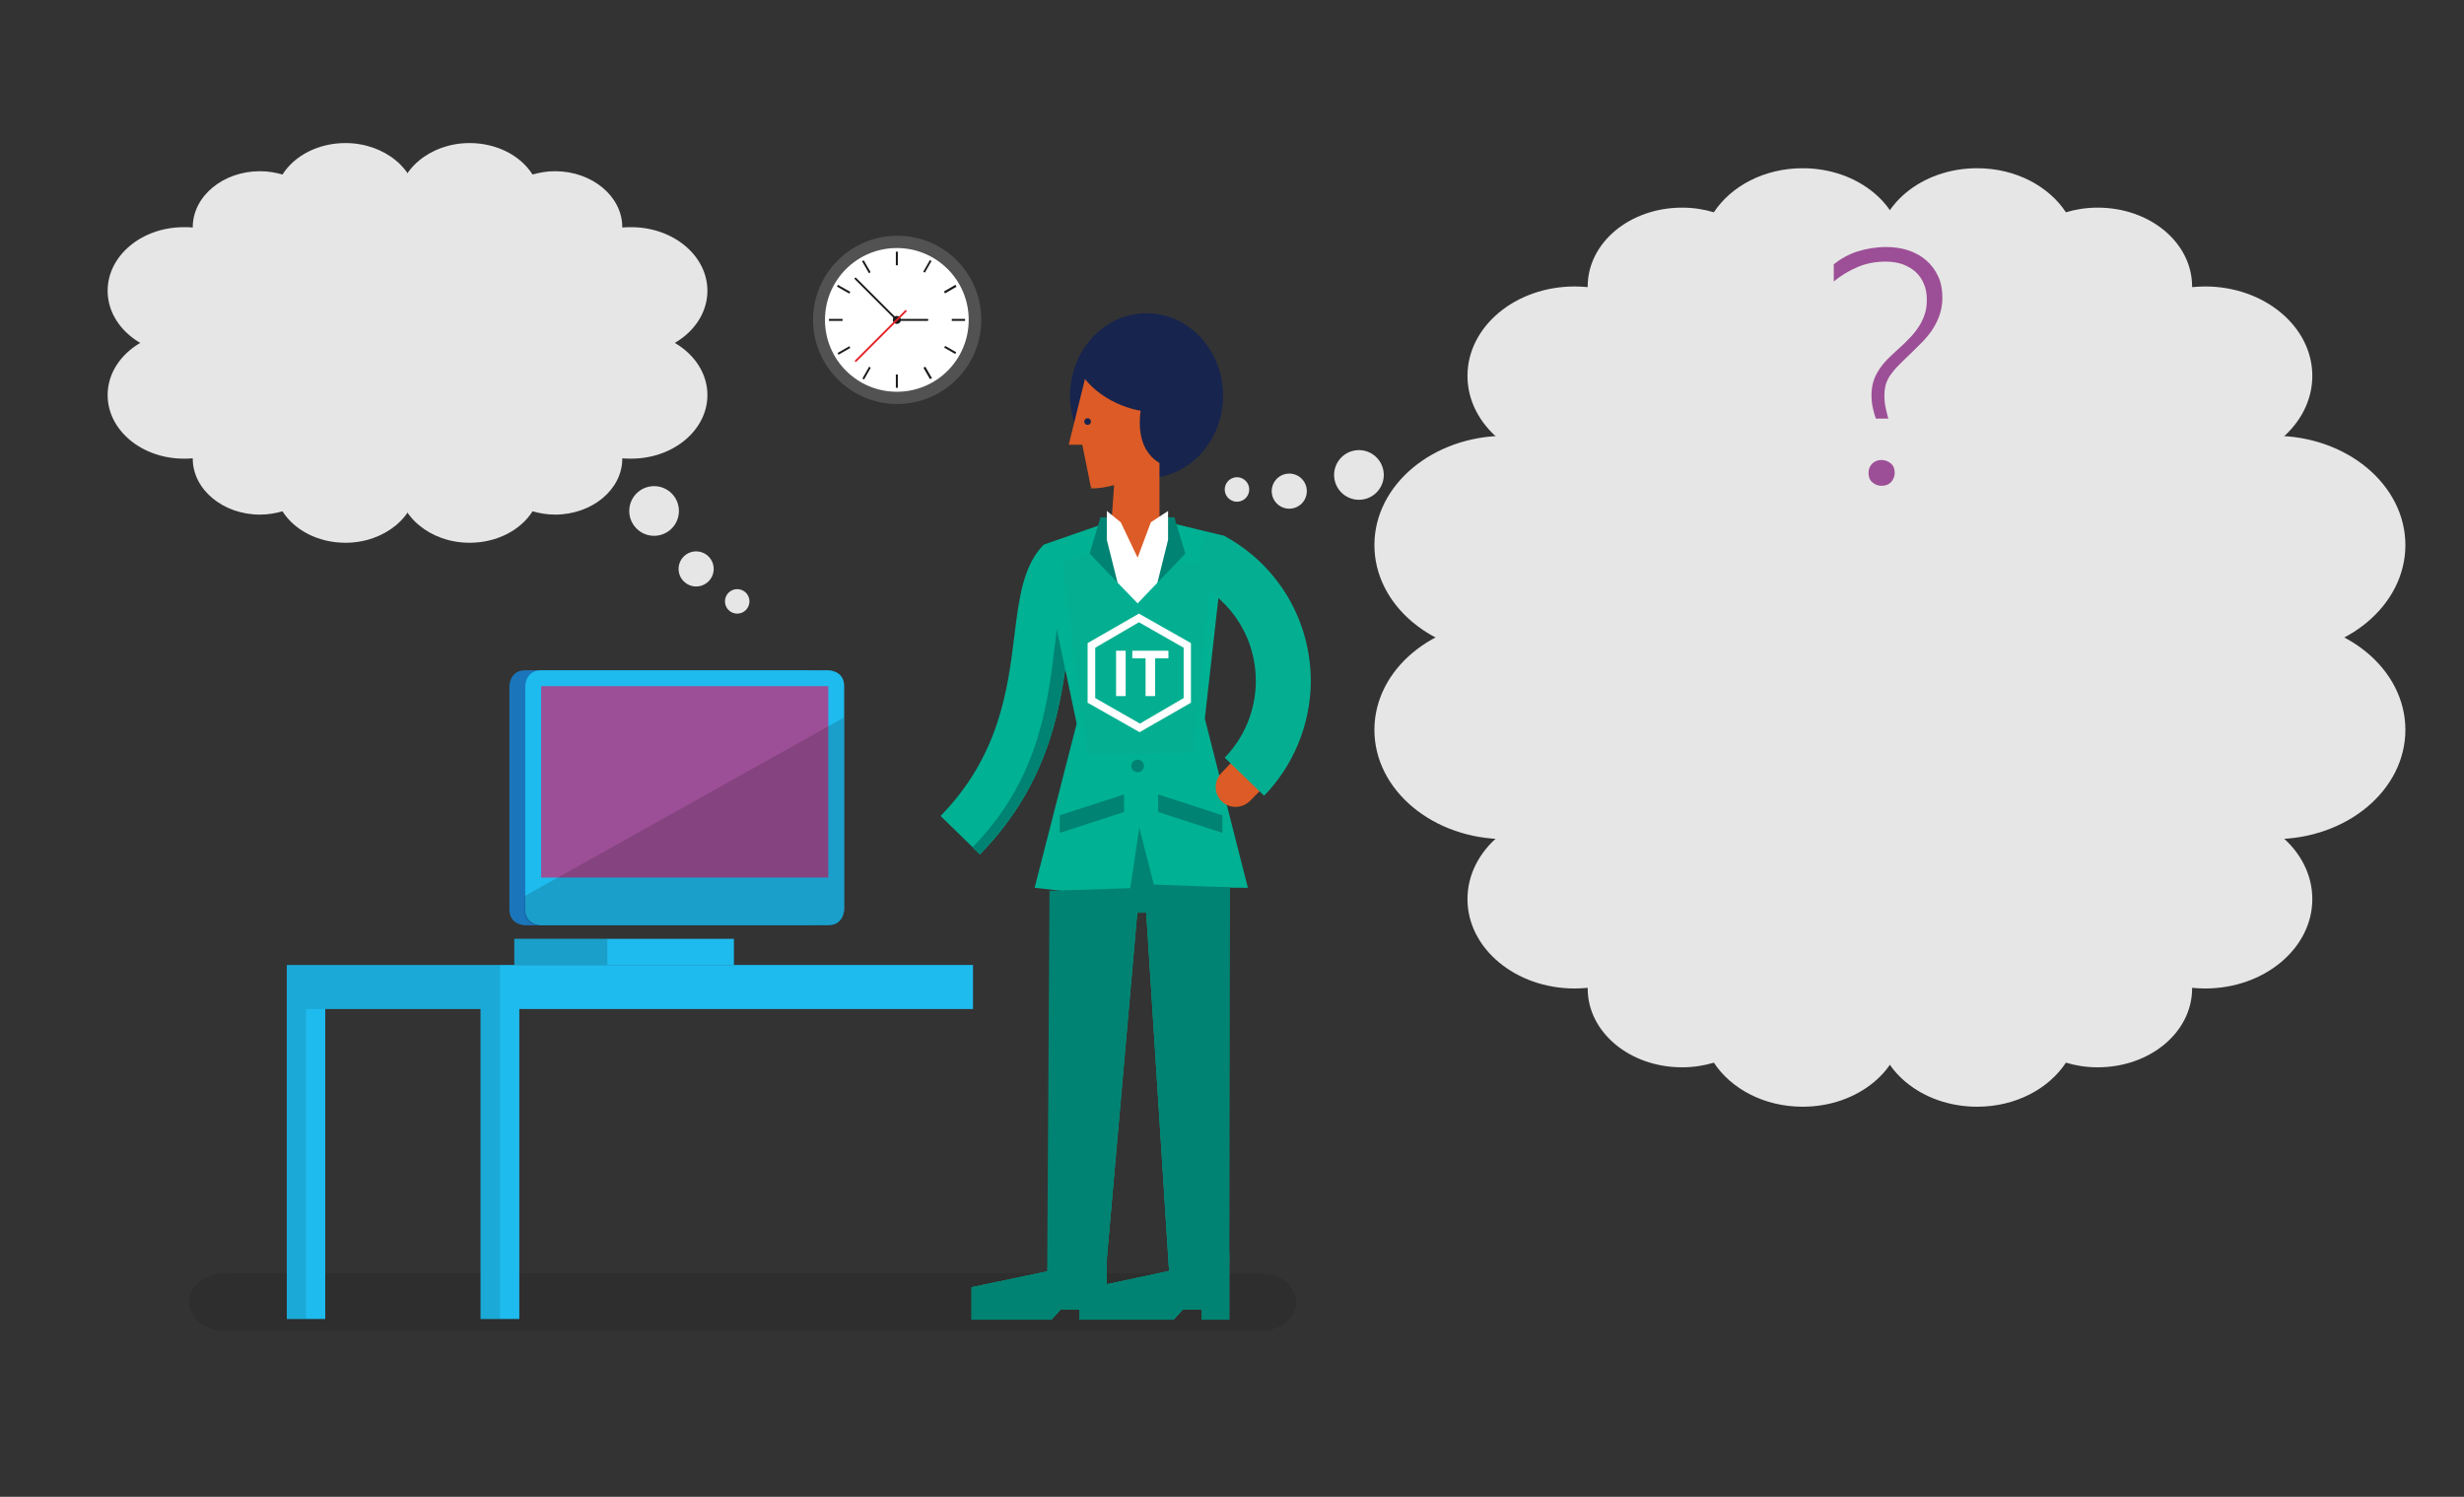 <?xml version="1.0" encoding="utf-8"?>
<!-- Generator: Adobe Illustrator 19.2.1, SVG Export Plug-In . SVG Version: 6.00 Build 0)  -->
<svg version="1.1" xmlns="http://www.w3.org/2000/svg" xmlns:xlink="http://www.w3.org/1999/xlink" x="0px" y="0px"
	 viewBox="0 0 744 452" enable-background="new 0 0 744 452" xml:space="preserve">
<rect x="0" y="0" width="744" height="452" fill="#333333" stroke="none"/>
<g id="Layer_1">
</g>
<g id="Layer_2">
</g>
<g id="Layer_3">
	<g>
		<g>
			<rect x="155.3" y="283.5" fill="#1EBBEE" width="66.3" height="7.9"/>
			<rect x="155.3" y="283.5" opacity="0.15" width="28.1" height="7.9"/>
		</g>
		<path opacity="0.1" d="M67.9,384.5c0.5,0,0.9,0.1,1.3,0.1v-0.1l262.7,0l50,0.1c5.3,0.5,9.5,4.2,9.5,8.6c0,4.8-4.8,8.7-10.8,8.7
			c-0.8,0-312,0-312.7,0c-6,0-10.8-3.9-10.8-8.7C57.1,388.4,61.9,384.5,67.9,384.5"/>
		<polygon fill="#1EBBEE" points="293.8,291.4 293.8,304.7 156.8,304.7 156.8,398.3 145.1,398.3 145.1,304.7 98.2,304.7 98.2,398.3 
			86.6,398.3 86.6,304.7 86.6,303.6 86.6,291.4 		"/>
		<polygon opacity="0.1" points="151,291.4 151,303.3 151,304.7 151,398.3 145.1,398.3 145.1,304.7 92.4,304.7 92.4,398.3 
			86.6,398.3 86.6,304.7 86.6,303.3 86.6,291.4 		"/>
		<path fill="#1A75BB" d="M248.4,207.2l0,67.4c0,0,0,4.8-4.8,4.8l-85,0c0,0-4.8,0-4.8-4.8l0-67.4c0,0,0-4.8,4.8-4.8h85
			C243.6,202.4,248.4,202.4,248.4,207.2z"/>
		<path fill="#1EBBEE" d="M254.9,207.2l0,67.4c0,0,0,4.8-4.8,4.8l-86.7,0c0,0-4.8,0-4.8-4.8v-67.4c0,0,0-4.8,4.8-4.8h86.7
			C250.1,202.4,254.9,202.4,254.9,207.2z"/>
		<rect x="163.4" y="207.2" fill="#9C4F96" width="86.7" height="57.8"/>
		<ellipse fill="#17244E" cx="346.2" cy="119.5" rx="23.1" ry="24.9"/>
		<path fill="#00B193" d="M295.9,258L284,246.4c17.8-18.2,20.3-38.3,22.3-54.5c1.4-11.3,2.6-21.1,8.9-27.5L327,176
			c-2.4,2.5-3.3,10-4.3,17.9C320.6,211.6,317.6,235.8,295.9,258z"/>
		<path fill="#008372" d="M327,176l-3.8-3.7c-2.7,6.4-3.7,14.1-4.7,22.7c-2.2,18-4.9,40.5-24.9,60.9l2.2,2.1
			c21.8-22.2,24.7-46.4,26.9-64.1C323.7,186,324.6,178.5,327,176z"/>
		<path fill="#00B193" d="M371.2,380.1l-4-112.1l9.6,0.1l0,0l-13-51.1l6.2-55.1l-17.3-4.2h-18.1l-19.3,6.7l1.6,15.2l8.2,38.9
			l-12.7,49.6l8.2,0.9l-4.3,114.9l-22.9,4.8v9.8h24.1l2.8-3.1h5.7v3.1h4.3h4h20.1l2.8-3.1h5.7v3.1h8.3v-9.8v-8.3l0.2-0.2
			L371.2,380.1z M334.2,387.8v-7.5l0.2-0.2l-0.2,0l9.2-104.5h2.7l6.9,108.2L334.2,387.8z"/>
		<path fill="#DC5B26" d="M352.2,129c0-13.1-10.6-18.6-23.6-18.6l-5.9,23.9h4.1l2.6,12.9c1.3,0.2-1.4,0.3,0,0.3c2.4,0,4.8-0.4,7-1
			l-0.8,11.3l6,25.5l8.5-25.5v-18.9C351.5,135.9,352.2,132.6,352.2,129z"/>
		<circle fill="#17244E" cx="328.4" cy="127.3" r="1"/>
		<g>
			<path fill="#008372" d="M371.2,380.1l0.2-112.1l-23-0.9l-4.4-17.2l-2.7,18.3l-24.4,0.8l-0.7,114.9l-22.9,4.8v9.8h24.1l2.8-3.1
				h5.7v3.1h4.3h4h20.1l2.8-3.1h5.7v3.1h8.3v-9.8v-8.3l0.2-0.2L371.2,380.1z M334.2,387.8v-7.5l0.2-0.2l-0.2,0l9.2-104.5h2.7
				l6.9,108.2L334.2,387.8z"/>
		</g>
		<path fill="#DC5B26" d="M377.7,241.6c-0.1,0.1-0.1,0.1-0.2,0.2c-2.4,2.4-6.2,2.5-8.6,0.2c-2.4-2.3-2.4-6.2-0.1-8.6
			c0.1-0.1,0.1-0.1,0.2-0.2l0,0l4.4-4.6l8.7,8.5L377.7,241.6L377.7,241.6z"/>
		<polygon fill="#008372" points="354.6,156.2 350.1,156.2 343.5,182.2 335.6,156.2 332.3,156.2 329,167.2 331.4,169.7 329,172.1 
			343.5,217 357.9,172.1 355.5,169.7 357.9,167.2 		"/>
		<polygon fill="#FFFFFF" points="347.5,157.7 343.5,168.4 338.4,157.7 334.2,154.3 334.2,163 343.5,200.1 352.7,163 352.7,154.3 		
			"/>
		<g>
			<path fill="#04AF91" d="M381.7,240.3l-11.9-11.5c6-6.2,9.3-14.3,9.4-22.9c0.1-12.8-7-24.4-18.5-30.1l2.7-14.7
				c0.6,0.3,6,0.5,6.6,0.9c16.1,8.9,25.9,25.6,25.8,44.1C395.6,218.9,390.6,231.1,381.7,240.3z"/>
		</g>
		<polygon fill="#008372" points="369.1,251.5 349.7,245.2 349.7,239.9 369.1,246.2 		"/>
		<polygon fill="#008372" points="320,251.5 339.4,245.2 339.4,239.9 320,246.2 		"/>
		<circle fill="#008372" cx="343.5" cy="231.3" r="1.9"/>
		<path fill="#17244E" d="M325.4,111.1c4.4-4.6,10.8-7,17.6-5.9c10.8,1.8,18.1,11.9,16.3,22.7c-0.6,3.5-4.5,10.3-6.6,12.9
			c-0.2,0-10.2-1.9-8.3-16.8C344.4,124.1,331.3,122.1,325.4,111.1"/>
		<path opacity="0.15" d="M250,279.6l-86.8,0c0,0-4.8,0-4.8-4.5v-4.5l96.4-53.9l0,58.4C254.9,275.1,254.9,279.6,250,279.6z"/>
		<g>
			<path fill="#515251" d="M296.3,96.6c0,14-11.4,25.4-25.4,25.4c-14,0-25.4-11.4-25.4-25.4c0-14,11.4-25.4,25.4-25.4
				C284.9,71.1,296.3,82.5,296.3,96.6"/>
			<path fill="#FFFFFF" d="M292.5,96.6c0,12-9.7,21.7-21.7,21.7c-12,0-21.7-9.7-21.7-21.7c0-12,9.7-21.7,21.7-21.7
				C282.8,74.9,292.5,84.6,292.5,96.6"/>
			<path fill="#1B1C1C" d="M272,96.6c0,0.7-0.5,1.2-1.2,1.2c-0.7,0-1.2-0.5-1.2-1.2c0-0.7,0.5-1.2,1.2-1.2
				C271.5,95.4,272,95.9,272,96.6"/>
			<rect x="270.5" y="76" fill="#1A1A1A" width="0.6" height="41.1"/>
			<rect x="250.3" y="96.3" fill="#1A1A1A" width="41.1" height="0.6"/>
			
				<rect x="270.5" y="76" transform="matrix(0.495 -0.869 0.869 0.495 52.772 283.981)" fill="#1A1A1A" width="0.6" height="41.1"/>
			<polygon fill="#1A1A1A" points="260.9,114.6 260.4,114.3 280.8,78.5 281.3,78.9 281.1,79.1 			"/>
			<polygon fill="#1A1A1A" points="280.8,114.5 280.7,114.3 260.3,78.9 260.8,78.6 281.4,114.2 			"/>
			<polygon fill="#1A1A1A" points="253.2,107.1 252.9,106.6 288.5,86 288.8,86.6 			"/>
			<path fill="#FFFFFF" d="M287.4,96.6c0,9.1-7.4,16.5-16.5,16.5c-9.1,0-16.5-7.4-16.5-16.5c0-9.1,7.4-16.5,16.5-16.5
				C280,80,287.4,87.4,287.4,96.6"/>
			<path fill="#1B1C1C" d="M272,96.6c0,0.7-0.5,1.2-1.2,1.2c-0.7,0-1.2-0.5-1.2-1.2c0-0.7,0.5-1.2,1.2-1.2
				C271.5,95.4,272,95.9,272,96.6"/>
			<path fill="#1A1A1A" d="M270.8,96.9c-0.1,0-0.2,0-0.2-0.1l-12.5-12.5c-0.1-0.1-0.1-0.3,0-0.4c0.1-0.1,0.3-0.1,0.4,0l12.5,12.5
				c0.1,0.1,0.1,0.3,0,0.4C271,96.8,270.9,96.9,270.8,96.9"/>
			<path fill="#1A1A1A" d="M270.8,96.9c-0.2,0-0.3-0.1-0.3-0.3c0-0.2,0.1-0.3,0.3-0.3h9.2c0.2,0,0.3,0.1,0.3,0.3
				c0,0.2-0.1,0.3-0.3,0.3H270.8z"/>
			<path fill="#E42129" d="M258.4,109.3c-0.1,0-0.2,0-0.2-0.1c-0.1-0.1-0.1-0.3,0-0.4l15.1-15.1c0.1-0.1,0.3-0.1,0.4,0
				c0.1,0.1,0.1,0.3,0,0.4l-15.1,15.1C258.5,109.3,258.5,109.3,258.4,109.3"/>
		</g>
		<g>
			<circle fill="#E6E6E6" cx="197.5" cy="154.3" r="7.5"/>
			<circle fill="#E6E6E6" cx="210.2" cy="171.8" r="5.3"/>
			<circle fill="#E6E6E6" cx="222.6" cy="181.6" r="3.7"/>
		</g>
		<g>
			<path fill="#E6E6E6" d="M147.2,74.9c-2.4-7.9-10.9-13.7-21.1-13.7c-0.1,0-0.1,0-0.2,0v0c0-9.9-9.7-18-21.6-18
				c-8.2,0-15.4,3.8-19,9.5c-2.1-0.6-4.4-1-6.8-1c-11.2,0-20.3,7.6-20.3,16.9c0,0.1,0,0.1,0,0.1c-0.9-0.1-1.8-0.1-2.7-0.1
				c-12.7,0-23,8.6-23,19.2c0,10.6,10.3,19.2,23,19.2l84.3,0l0,0c11,0,19.9-7.4,19.9-16.6C159.8,83.3,154.6,77.4,147.2,74.9"/>
			<path fill="#E6E6E6" d="M147.2,132.2c-2.4,7.9-10.9,13.7-21.1,13.7c-0.1,0-0.1,0-0.2,0v0c0,9.9-9.7,18-21.6,18
				c-8.2,0-15.4-3.8-19-9.5c-2.1,0.6-4.4,1-6.8,1c-11.2,0-20.3-7.6-20.3-16.9c0-0.1,0-0.1,0-0.1c-0.9,0.1-1.8,0.1-2.7,0.1
				c-12.7,0-23-8.6-23-19.2c0-10.6,10.3-19.2,23-19.2l84.3,0l0,0c11,0,19.9,7.4,19.9,16.6C159.8,123.8,154.6,129.7,147.2,132.2"/>
			<path fill="#E6E6E6" d="M98.9,74.9c2.4-7.9,10.9-13.7,21.1-13.7c0.1,0,0.1,0,0.2,0v0c0-9.9,9.7-18,21.6-18c8.2,0,15.4,3.8,19,9.5
				c2.1-0.6,4.4-1,6.8-1c11.2,0,20.3,7.6,20.3,16.9c0,0.1,0,0.1,0,0.1c0.9-0.1,1.8-0.1,2.7-0.1c12.7,0,23,8.6,23,19.2
				c0,10.6-10.3,19.2-23,19.2l-84.3,0l0,0c-11,0-19.9-7.4-19.9-16.6C86.4,83.3,91.6,77.4,98.9,74.9"/>
			<path fill="#E6E6E6" d="M98.9,132.2c2.4,7.9,10.9,13.7,21.1,13.7c0.1,0,0.1,0,0.2,0v0c0,9.9,9.7,18,21.6,18
				c8.2,0,15.4-3.8,19-9.5c2.1,0.6,4.4,1,6.8,1c11.2,0,20.3-7.6,20.3-16.9c0-0.1,0-0.1,0-0.1c0.9,0.1,1.8,0.1,2.7,0.1
				c12.7,0,23-8.6,23-19.2c0-10.6-10.3-19.2-23-19.2l-84.3,0l0,0c-11,0-19.9,7.4-19.9,16.6C86.4,123.8,91.6,129.7,98.9,132.2"/>
		</g>
		<g>
			
				<ellipse transform="matrix(0.65 -0.76 0.76 0.65 34.651 362.04)" fill="#E6E6E6" cx="410.3" cy="143.4" rx="7.5" ry="7.5"/>
			
				<ellipse transform="matrix(0.65 -0.76 0.76 0.65 23.542 347.784)" fill="#E6E6E6" cx="389.3" cy="148.3" rx="5.3" ry="5.3"/>
			
				<ellipse transform="matrix(0.65 -0.76 0.76 0.65 18.401 335.599)" fill="#E6E6E6" cx="373.5" cy="147.8" rx="3.7" ry="3.7"/>
		</g>
		<g>
			<path fill="#E6E6E6" d="M612.2,198.3c-4.1-13.5-18.7-23.6-36.2-23.6c-0.1,0-0.2,0-0.3,0v0c0-17.1-16.6-30.9-37.1-30.9
				c-14.1,0-26.4,6.6-32.7,16.3c-3.7-1.1-7.6-1.7-11.7-1.7c-19.3,0-34.9,13-34.9,29c0,0.1,0,0.2,0,0.3c-1.6-0.1-3.1-0.3-4.7-0.3
				c-21.9,0-39.6,14.8-39.6,33c0,18.2,17.7,33,39.6,33l144.9,0l0,0c18.9,0,34.3-12.8,34.3-28.6C633.7,212.7,624.8,202.5,612.2,198.3
				"/>
			<path fill="#E6E6E6" d="M604.6,289.6c-3.3,11.1-15.3,19.3-29.7,19.3c-0.1,0-0.2,0-0.2,0v0c0,14-13.6,25.3-30.4,25.3
				c-11.6,0-21.6-5.4-26.8-13.3c-3,0.9-6.2,1.4-9.6,1.4c-15.8,0-28.5-10.6-28.5-23.8c0-0.1,0-0.1,0-0.2c-1.3,0.1-2.6,0.2-3.9,0.2
				c-17.9,0-32.4-12.1-32.4-27c0-14.9,14.5-27,32.4-27l118.6,0l0,0c15.5,0,28.1,10.5,28.1,23.4C622.3,277.8,615,286.2,604.6,289.6"
				/>
			<path fill="#E6E6E6" d="M529.1,198.3c4.1-13.5,18.7-23.6,36.2-23.6c0.1,0,0.2,0,0.3,0v0c0-17.1,16.6-30.9,37.1-30.9
				c14.1,0,26.4,6.6,32.7,16.3c3.7-1.1,7.6-1.7,11.7-1.7c19.3,0,34.9,13,34.9,29c0,0.1,0,0.2,0,0.3c1.6-0.1,3.1-0.3,4.7-0.3
				c21.9,0,39.6,14.8,39.6,33c0,18.2-17.7,33-39.6,33l-144.9,0l0,0c-18.9,0-34.3-12.8-34.3-28.6
				C507.6,212.7,516.5,202.5,529.1,198.3"/>
			<path fill="#E6E6E6" d="M536.7,289.6c3.3,11.1,15.3,19.3,29.7,19.3c0.1,0,0.2,0,0.2,0v0c0,14,13.6,25.3,30.4,25.3
				c11.6,0,21.6-5.4,26.8-13.3c3,0.9,6.2,1.4,9.6,1.4c15.8,0,28.5-10.6,28.5-23.8c0-0.1,0-0.1,0-0.2c1.3,0.1,2.6,0.2,3.9,0.2
				c17.9,0,32.4-12.1,32.4-27c0-14.9-14.5-27-32.4-27l-118.6,0l0,0c-15.5,0-28.1,10.5-28.1,23.4C519,277.8,526.3,286.2,536.7,289.6"
				/>
			<path fill="#E6E6E6" d="M612.2,186.7c-4.1,13.5-18.7,23.6-36.2,23.6c-0.1,0-0.2,0-0.3,0v0c0,17.1-16.6,30.9-37.1,30.9
				c-14.1,0-26.4-6.6-32.7-16.3c-3.7,1.1-7.6,1.7-11.7,1.7c-19.3,0-34.9-13-34.9-29c0-0.1,0-0.2,0-0.3c-1.6,0.1-3.1,0.3-4.7,0.3
				c-21.9,0-39.6-14.8-39.6-33c0-18.2,17.7-33,39.6-33l144.9,0l0,0c18.9,0,34.3,12.8,34.3,28.6C633.7,172.3,624.8,182.5,612.2,186.7
				"/>
			<path fill="#E6E6E6" d="M604.6,95.4c-3.3-11.1-15.3-19.3-29.7-19.3c-0.1,0-0.2,0-0.2,0v0c0-14-13.6-25.3-30.4-25.3
				c-11.6,0-21.6,5.4-26.8,13.3c-3-0.9-6.2-1.4-9.6-1.4c-15.8,0-28.5,10.6-28.5,23.8c0,0.1,0,0.1,0,0.2c-1.3-0.1-2.6-0.2-3.9-0.2
				c-17.9,0-32.4,12.1-32.4,27c0,14.9,14.5,27,32.4,27l118.6,0l0,0c15.5,0,28.1-10.5,28.1-23.4C622.3,107.2,615,98.8,604.6,95.4"/>
			<path fill="#E6E6E6" d="M529.1,186.7c4.1,13.5,18.7,23.6,36.2,23.6c0.1,0,0.2,0,0.3,0v0c0,17.1,16.6,30.9,37.1,30.9
				c14.1,0,26.4-6.6,32.7-16.3c3.7,1.1,7.6,1.7,11.7,1.7c19.3,0,34.9-13,34.9-29c0-0.1,0-0.2,0-0.3c1.6,0.1,3.1,0.3,4.7,0.3
				c21.9,0,39.6-14.8,39.6-33c0-18.2-17.7-33-39.6-33l-144.9,0l0,0c-18.9,0-34.3,12.8-34.3,28.6
				C507.6,172.3,516.5,182.5,529.1,186.7"/>
			<path fill="#E6E6E6" d="M536.7,95.4c3.3-11.1,15.3-19.3,29.7-19.3c0.1,0,0.2,0,0.2,0v0c0-14,13.6-25.3,30.4-25.3
				c11.6,0,21.6,5.4,26.8,13.3c3-0.9,6.2-1.4,9.6-1.4c15.8,0,28.5,10.6,28.5,23.8c0,0.1,0,0.1,0,0.2c1.3-0.1,2.6-0.2,3.9-0.2
				c17.9,0,32.4,12.1,32.4,27c0,14.9-14.5,27-32.4,27l-118.6,0l0,0c-15.5,0-28.1-10.5-28.1-23.4C519,107.2,526.3,98.8,536.7,95.4"/>
		</g>
		<polygon fill="#04AF91" points="355.5,169.7 343.5,182.2 329,167.2 320.7,169.7 328.2,228.1 360.6,227.3 366,171 		"/>
		<g>
			<rect x="337" y="196.5" fill="#FFFFFF" width="2.9" height="13.7"/>
			<polygon fill="#FFFFFF" points="352.8,198.8 348.8,198.8 348.8,210.2 345.9,210.2 345.9,198.8 341.9,198.8 341.9,196.5 
				352.8,196.5 			"/>
			<path fill="#FFFFFF" d="M357.4,210.8l-13.2,7.7l-13.5-7.7v-15.2l13.2-7.7l13.5,7.7V210.8z M343.9,185.3l-15.5,8.9v18l15.7,8.9
				l15.5-8.9v-18L343.9,185.3z"/>
		</g>
	</g>
	<g>
		<path fill="#9C4F96" d="M566.4,126.4c-0.3-0.8-0.6-1.9-0.9-3.2s-0.4-2.6-0.4-3.9c0-1.5,0.2-2.9,0.6-4.2c0.4-1.3,1-2.4,1.7-3.5
			c0.7-1.1,1.6-2.2,2.6-3.2c1-1,2.2-2.1,3.4-3.2c1-0.9,2.1-1.9,3.1-3c1-1,1.9-2.1,2.7-3.3s1.4-2.4,1.9-3.8c0.5-1.4,0.7-2.9,0.7-4.6
			c0-1.8-0.3-3.4-0.9-4.8c-0.6-1.4-1.4-2.6-2.5-3.6c-1.1-1-2.4-1.7-3.9-2.3c-1.5-0.5-3.2-0.8-5-0.8c-3.1,0-5.9,0.5-8.5,1.6
			s-5,2.5-7.3,4.4v-5.2c2.3-1.8,4.7-3.1,7.3-3.9c2.6-0.8,5.4-1.3,8.5-1.3c2.4,0,4.6,0.3,6.7,1c2.1,0.7,3.9,1.7,5.4,3
			s2.7,2.9,3.6,4.8c0.9,1.9,1.3,4.1,1.3,6.5c0,1.9-0.3,3.5-0.8,5.1c-0.5,1.5-1.2,2.9-2,4.2c-0.8,1.3-1.8,2.5-2.9,3.7
			c-1.1,1.1-2.2,2.2-3.3,3.3c-1.7,1.6-3.1,3-4.2,4.1c-1.1,1.1-1.9,2.1-2.6,3.1c-0.6,0.9-1,1.8-1.3,2.7c-0.2,0.9-0.4,1.9-0.4,3.1
			c0,1.5,0.1,2.9,0.4,4.1c0.3,1.2,0.5,2.3,0.8,3.1H566.4z M568.1,146.7c-1.1,0-2-0.4-2.8-1.1s-1.1-1.7-1.1-2.8
			c0-1.1,0.4-2.1,1.1-2.8s1.7-1.1,2.8-1.1c1.1,0,2.1,0.4,2.9,1.1c0.8,0.7,1.1,1.7,1.1,2.8c0,1.1-0.4,2-1.1,2.8
			C570.2,146.4,569.3,146.7,568.1,146.7z"/>
	</g>
</g>
<g id="Layer_4">
</g>
</svg>
